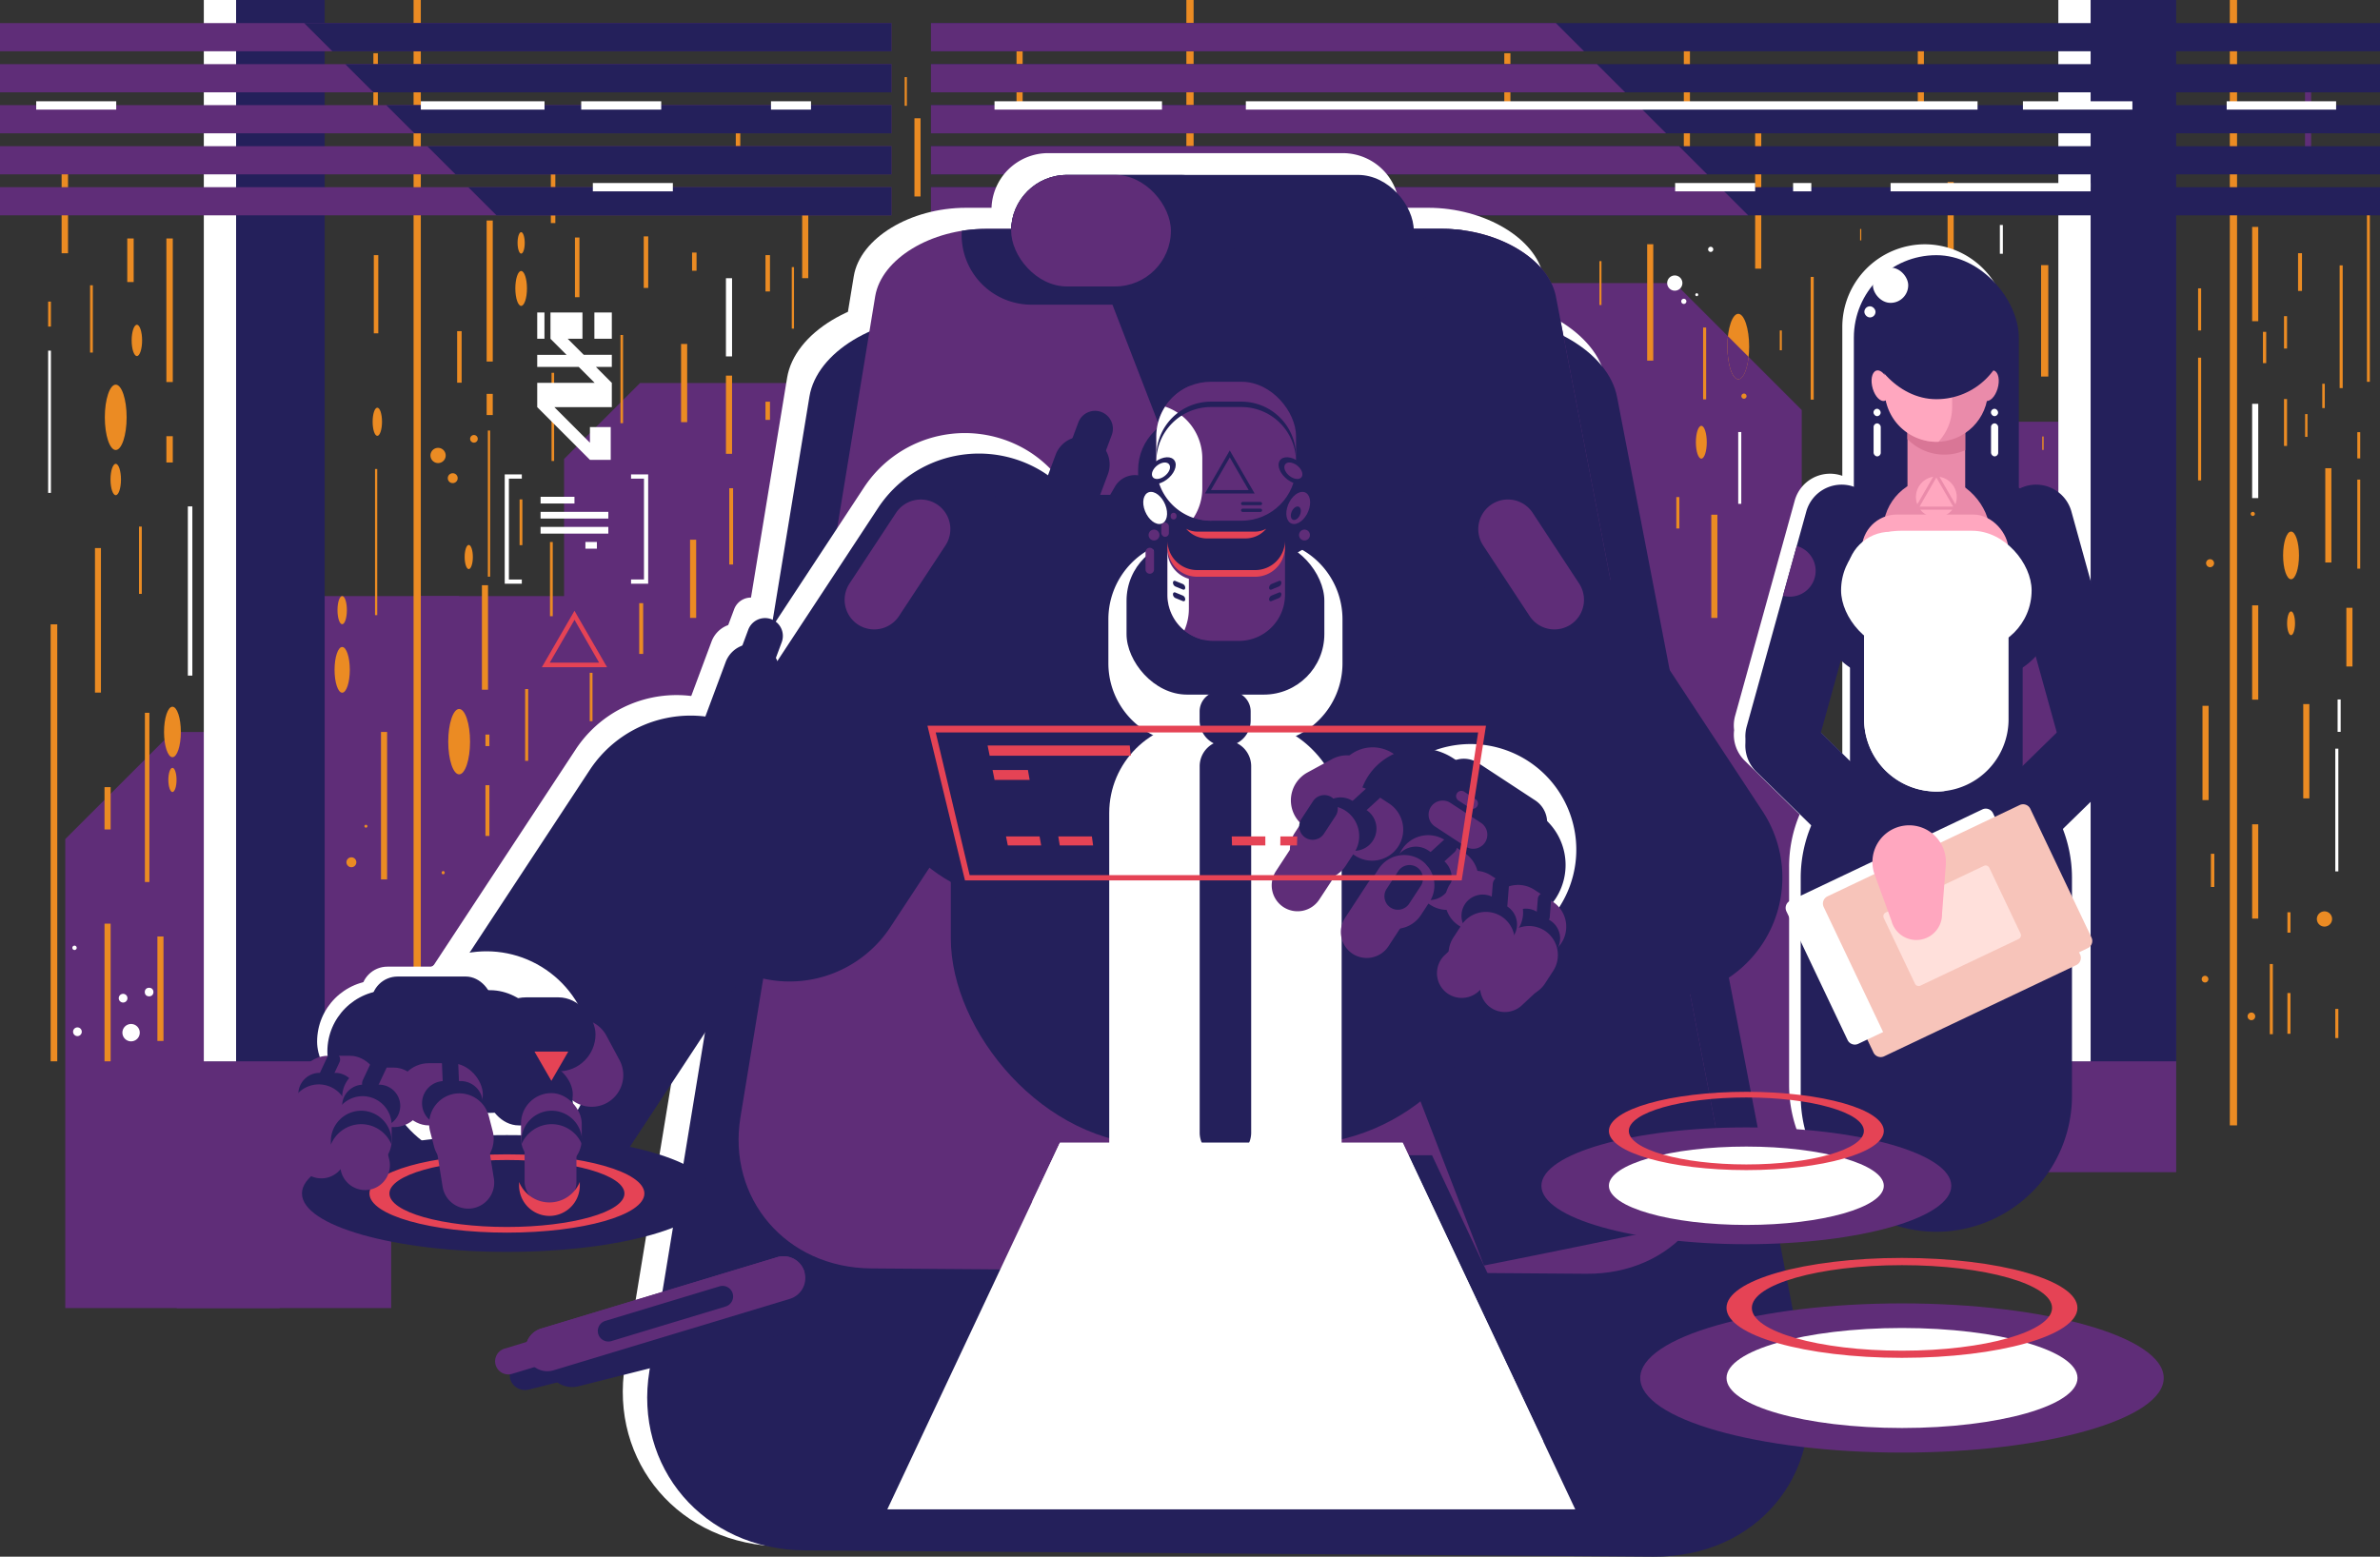 <svg xmlns="http://www.w3.org/2000/svg" viewBox="0 0 1160 758.96"><rect x="0" y="0" width="1160" height="758.96" fill="#333333" stroke="none"/><defs><style>.cls-1,.cls-16{fill:#eb8b23;}.cls-2,.cls-3{fill:#5f2d78;}.cls-10,.cls-11,.cls-13,.cls-14,.cls-15,.cls-16,.cls-3,.cls-4,.cls-7,.cls-9{fill-rule:evenodd;}.cls-4,.cls-6{fill:#fff;}.cls-5,.cls-7{fill:#24205b;}.cls-11,.cls-8{fill:#ea8baa;}.cls-9{fill:#d97696;}.cls-10,.cls-12{fill:#ffa7bf;}.cls-13{fill:#f7c4ba;}.cls-14{fill:#ffe0db;}.cls-15{fill:#e54355;}</style></defs><g id="Layer_2" data-name="Layer 2"><g id="Layer_1-2" data-name="Layer 1"><rect class="cls-1" x="1153.64" y="94.9" width="1.41" height="91.25"/><rect class="cls-1" x="820.69" y="15.01" width="2.98" height="65.97"/><rect class="cls-1" x="733.19" y="25.95" width="2.98" height="38.12"/><rect class="cls-1" x="495.45" y="12.2" width="2.98" height="38.12"/><rect class="cls-1" x="268.48" y="80.64" width="2.19" height="28.12"/><rect class="cls-2" x="1123.47" y="32.96" width="2.98" height="45.97"/><rect class="cls-1" x="949.24" y="88.75" width="2.98" height="45.97"/><rect class="cls-1" x="30.03" y="80.64" width="3.13" height="42.83"/><rect class="cls-1" x="181.98" y="25.95" width="2.19" height="38.12"/><rect class="cls-1" x="358.62" y="52.45" width="2.19" height="25.13"/><rect class="cls-1" x="390.97" y="97.5" width="2.98" height="38.12"/><rect class="cls-1" x="934.72" y="17.82" width="2.98" height="45.97"/><rect class="cls-1" x="855.45" y="65.01" width="2.98" height="65.97"/><polygon class="cls-3" points="311.94 186.75 398.97 186.75 398.97 520.25 274.94 520.25 274.94 223.76 311.94 186.75"/><polygon class="cls-3" points="84.05 356.87 136.28 356.87 136.28 637.75 31.81 637.75 31.81 409.1 84.05 356.87"/><polygon class="cls-3" points="150.48 290.61 223.78 290.61 223.78 571.5 119.31 571.5 119.31 321.78 150.48 290.61"/><polygon class="cls-3" points="754.39 138.01 816.27 138.01 878.16 199.9 878.16 571.5 754.39 571.5 754.39 138.01"/><polygon class="cls-3" points="956.19 205.61 1008.42 205.61 1060.66 257.85 1060.66 571.5 956.19 571.5 956.19 205.61"/><polygon class="cls-3" points="138.42 356.87 190.66 356.87 190.66 637.75 86.19 637.75 86.19 409.1 138.42 356.87"/><polygon class="cls-3" points="204.86 290.61 278.16 290.61 278.16 571.5 173.69 571.5 173.69 321.78 204.86 290.61"/><rect class="cls-1" x="201.57" width="3.53" height="548.67"/><rect class="cls-1" x="578.23" width="3.53" height="548.67"/><rect class="cls-1" x="1086.8" width="3.53" height="548.67"/><path class="cls-4" d="M978.35,370.16a66.09,66.09,0,0,1,25.9,52.38V529.13a66.31,66.31,0,0,1-66.11,66.11h0A66.31,66.31,0,0,1,872,529.13V422.54a65.46,65.46,0,0,1,5.13-25.45L850.4,370.9A17.79,17.79,0,0,1,845.2,356a17.69,17.69,0,0,1,.49-7L874.76,244a17.87,17.87,0,0,1,21.93-12.41h0c.42.12.84.25,1.24.4V159.3a40.33,40.33,0,0,1,40.21-40.2h0a40.33,40.33,0,0,1,40.21,40.2V370.16Zm-80.42-76.33-16.07,58,16.07,15.72Z"/><rect class="cls-5" x="1003.23" width="57.43" height="517.44"/><rect class="cls-6" x="1003.23" width="15.73" height="517.44"/><rect class="cls-5" x="100.81" width="57.43" height="517.44"/><rect class="cls-6" x="99.34" width="15.73" height="517.44"/><path class="cls-7" d="M987.66,236.92h0a17.86,17.86,0,0,0-12.41,21.92l29.07,104.94a17.87,17.87,0,0,0,21.92,12.41h0a17.86,17.86,0,0,0,12.41-21.92l-29.07-104.94A17.87,17.87,0,0,0,987.66,236.92Z"/><path class="cls-7" d="M902.31,236.92h0a17.86,17.86,0,0,1,12.41,21.92L885.65,363.78a17.87,17.87,0,0,1-21.92,12.41h0a17.86,17.86,0,0,1-12.41-21.92l29.07-104.94A17.87,17.87,0,0,1,902.31,236.92Z"/><path class="cls-3" d="M869,290.45l6.72-24.27a12.59,12.59,0,0,1-3.36,24.72A12.85,12.85,0,0,1,869,290.45Z"/><path class="cls-7" d="M943.76,361.74h0a66.3,66.3,0,0,1,66.11,66.11V534.44a66.3,66.3,0,0,1-66.11,66.11h0a66.3,66.3,0,0,1-66.1-66.11V427.85A66.3,66.3,0,0,1,943.76,361.74Z"/><rect class="cls-5" x="901.68" y="276.39" width="84.16" height="152.01" rx="42.08"/><path class="cls-7" d="M920.16,264.1h47.21a33.58,33.58,0,0,1,33.48,33.48h0a33.58,33.58,0,0,1-33.48,33.48H920.16a33.58,33.58,0,0,1-33.48-33.48h0A33.58,33.58,0,0,1,920.16,264.1Z"/><rect class="cls-5" x="903.56" y="124.41" width="80.41" height="304.6" rx="40.2"/><path class="cls-7" d="M920.16,233.4h47.21a33.58,33.58,0,0,1,33.48,33.48h0a33.59,33.59,0,0,1-33.48,33.49H920.16a33.59,33.59,0,0,1-33.48-33.49h0A33.58,33.58,0,0,1,920.16,233.4Z"/><rect class="cls-8" x="929.7" y="178.44" width="28.13" height="76.43" rx="14.06"/><path class="cls-9" d="M943.76,178.44h0a14.11,14.11,0,0,1,14.06,14.06v27a25,25,0,0,1-10.16,2.15h0a25.12,25.12,0,0,1-18-7.58V192.5A14.11,14.11,0,0,1,943.76,178.44Z"/><rect class="cls-8" x="918.56" y="134.98" width="50.41" height="80.44" rx="25.21"/><path class="cls-10" d="M944.78,215.4c-.34,0-.67,0-1,0h0a25.28,25.28,0,0,1-25.2-25.21v-30a25.11,25.11,0,0,1,6.69-17.06l1,0h0a25.28,25.28,0,0,1,25.2,25.21v30A25.07,25.07,0,0,1,944.78,215.4Z"/><path class="cls-11" d="M943.76,135h0A25.28,25.28,0,0,1,969,160.19v21.88a34.31,34.31,0,0,1-25.14,11h-.13a34.31,34.31,0,0,1-25.14-11V160.19A25.28,25.28,0,0,1,943.76,135Z"/><rect class="cls-8" x="917.8" y="232.9" width="51.93" height="73.62" rx="25.96"/><path class="cls-6" d="M943.76,276.39h0a35.2,35.2,0,0,1,35.2,35.2V350.7a35.2,35.2,0,0,1-35.2,35.2h0a35.21,35.21,0,0,1-35.21-35.21v-39.1a35.21,35.21,0,0,1,35.21-35.21Z"/><path class="cls-4" d="M947.7,385.68a34.26,34.26,0,0,1-3.93.22h0a35.3,35.3,0,0,1-35.2-35.2V311.59a34.82,34.82,0,0,1,1.27-9.35,34,34,0,0,1,3.93-.23h0A35.31,35.31,0,0,1,949,337.22v39.1A35.25,35.25,0,0,1,947.7,385.68Z"/><rect class="cls-12" x="907.41" y="250.86" width="71.5" height="34.25" rx="17.12"/><rect class="cls-6" x="897.33" y="258.77" width="92.87" height="58.16" rx="29.08"/><rect class="cls-6" x="900.11" y="259.26" width="67.98" height="42.57" rx="21.29"/><path class="cls-7" d="M855.75,351h0a17.86,17.86,0,0,1,25.19-.28l77.83,76.15a17.86,17.86,0,0,1,.27,25.19h0a17.86,17.86,0,0,1-25.19.27L856,376.22A17.87,17.87,0,0,1,855.75,351Z"/><path class="cls-7" d="M1034.22,351h0a17.86,17.86,0,0,0-25.19-.28L931.2,426.9a17.86,17.86,0,0,0-.27,25.19h0a17.85,17.85,0,0,0,25.18.27L1034,376.22A17.87,17.87,0,0,0,1034.22,351Z"/><path class="cls-13" d="M885.15,445.25l93.67-44.51a3.9,3.9,0,0,1,5.18,1.84l29.82,62.76a3.9,3.9,0,0,1-1.84,5.18L918.31,515a3.9,3.9,0,0,1-5.18-1.84l-29.82-62.76A3.9,3.9,0,0,1,885.15,445.25Z"/><path class="cls-4" d="M872.53,439.13l93.66-44.51a3.91,3.91,0,0,1,5.19,1.84l29.82,62.76a3.89,3.89,0,0,1-1.85,5.18l-93.66,44.51a3.9,3.9,0,0,1-5.18-1.84l-29.83-62.76A3.91,3.91,0,0,1,872.53,439.13Z"/><path class="cls-13" d="M890.72,437l93.67-44.51a3.89,3.89,0,0,1,5.18,1.85l29.82,62.75a3.89,3.89,0,0,1-1.84,5.18l-93.67,44.51A3.89,3.89,0,0,1,918.7,505l-29.82-62.75A3.91,3.91,0,0,1,890.72,437Z"/><path class="cls-14" d="M919.08,444.89l47.85-22.74a2,2,0,0,1,2.65.94l15.23,32.06a2,2,0,0,1-.94,2.65L936,480.54a2,2,0,0,1-2.65-.94l-15.24-32.07A2,2,0,0,1,919.08,444.89Z"/><path class="cls-10" d="M913.71,426.44v0l-.06-.17a17.66,17.66,0,0,1-.87-3.58,17.9,17.9,0,1,1,35.48-4.83,18.2,18.2,0,0,1,.12,3.68v.2l-1.84,23.79h0a12.53,12.53,0,0,1-24.66,3.36h0Z"/><rect class="cls-6" x="970.42" y="206.41" width="3.49" height="16.09" rx="1.75"/><rect class="cls-6" x="970.37" y="199.3" width="3.49" height="3.59" rx="1.75"/><rect class="cls-6" x="913.18" y="206.41" width="3.49" height="16.09" rx="1.75"/><rect class="cls-6" x="913.13" y="199.3" width="3.49" height="3.59" rx="1.75"/><path class="cls-7" d="M453.75,91.26H1160V105H453.75V91.26Zm0-80H1160V25H453.75V11.26Zm0,20H1160V45H453.75V31.26Zm0,20H1160V65H453.75V51.26Zm0,20H1160V85H453.75Z"/><path class="cls-3" d="M453.75,91.26H838.31L852.06,105H453.75V91.26Zm304.56-80L772.06,25H453.75V11.26Zm20,20L792.06,45H453.75V31.26Zm20,20L812.06,65H453.75V51.26Zm20,20L832.06,85H453.75V71.26Z"/><path class="cls-3" d="M0,11.26H434.47V25H0V11.26Zm0,80H434.47V105H0V91.26Zm0-20H434.47V85H0V71.26Zm0-20H434.47V65H0V51.26Zm0-20H434.47V45H0Z"/><path class="cls-7" d="M148.23,11.26H434.47V25H162L148.23,11.26Zm20,20L182,45H434.47V31.26Zm20,20L202,65H434.47V51.26Zm20,20L222,85H434.47V71.26Zm20,20L242,105H434.47V91.26Z"/><path class="cls-4" d="M448.46,144.67H715.94c32.35,0,62.27,17.6,66.52,39.67,11.43,59.41,24.14,125.44,38.31,199.14,16,83.19,34.15,177.55,54.91,285.46,9.2,47.82-24.59,88.53-75.39,88.15l-210-1.58-209-1.56c-50.2-.37-84.43-41.28-76.65-88.68,17.56-106.93,32.93-200.6,46.49-283.18,12-73.22,22.79-138.83,32.5-197.92C387.27,162.2,416.34,144.67,448.46,144.67Z"/><path class="cls-4" d="M470.79,101.31H696.18c27.26,0,52.47,14.83,56.05,33.43,9.64,50.06,20.34,105.7,32.29,167.8,13.48,70.1,28.77,149.61,46.26,240.54,7.75,40.29-20.72,74.59-63.52,74.27l-177-1.32-176.09-1.32c-42.3-.32-71.14-34.78-64.59-74.73,14.8-90.1,27.75-169,39.17-238.61,10.13-61.7,19.21-117,27.39-166.77C419.23,116.08,443.73,101.31,470.79,101.31Z"/><path class="cls-4" d="M510.79,74.66H654.51a27.62,27.62,0,0,1,27.54,27.54h0a27.62,27.62,0,0,1-27.54,27.54H510.79a27.62,27.62,0,0,1-27.54-27.54h0A27.62,27.62,0,0,1,510.79,74.66Z"/><rect class="cls-6" x="154.56" y="477.94" width="109.17" height="59.81" rx="29.9"/><rect class="cls-6" x="175.96" y="471.28" width="58.93" height="25.73" rx="12.86"/><path class="cls-7" d="M458.48,154.39h264c31.94,0,61.48,17.37,65.67,39.16C799.49,252.2,812,317.39,826,390.14c15.8,82.13,33.71,175.28,54.2,281.8,9.09,47.21-24.27,87.4-74.41,87L598.5,757.41l-206.3-1.54c-49.55-.37-83.35-40.75-75.67-87.55,17.33-105.56,32.51-198,45.89-279.55l32.09-195.39C398.07,171.69,426.77,154.39,458.48,154.39Z"/><path class="cls-3" d="M480.53,111.59H703c26.91,0,51.81,14.64,55.34,33,9.51,49.42,20.08,104.34,31.87,165.65,13.31,69.2,28.4,147.7,45.67,237.45,7.65,39.78-20.45,73.64-62.71,73.33l-174.68-1.31-173.83-1.3c-41.76-.31-70.23-34.34-63.76-73.77,14.6-88.95,27.39-166.86,38.67-235.56l27-164.63C429.63,126.17,453.81,111.59,480.53,111.59Z"/><path class="cls-7" d="M567.25,111.59H703c26.91,0,51.81,14.64,55.34,33,9.51,49.42,20.08,104.34,31.87,165.65,13.31,69.2,28.4,147.7,45.67,237.45,3.51,18.24-.5,35.22-9.93,48.25C768.84,608,723.27,617,723.27,617L540.7,144.67A262.67,262.67,0,0,1,567.25,111.59Z"/><path class="cls-7" d="M480.53,111.59H703a76.45,76.45,0,0,1,10.09.68q.09,1.2.09,2.4h0a34,34,0,0,1-33.87,33.87H502.57a34,34,0,0,1-33.87-33.87h0c0-.72,0-1.43.07-2.14A74.65,74.65,0,0,1,480.53,111.59Z"/><path class="cls-4" d="M361.9,348.46h0a58.81,58.81,0,0,1,16.77,81.22L286.46,569.91a58.82,58.82,0,0,1-81.23,16.77h0a58.82,58.82,0,0,1-16.78-81.22l92.22-140.22A58.83,58.83,0,0,1,361.9,348.46Z"/><path class="cls-4" d="M364.22,304.78h0a13.59,13.59,0,0,1,8,17.42l-14.32,38.44a13.58,13.58,0,0,1-17.42,8h0a13.59,13.59,0,0,1-8-17.42l14.32-38.44A13.58,13.58,0,0,1,364.22,304.78Z"/><path class="cls-4" d="M369,291.88h0a8.72,8.72,0,0,1,5.12,11.19l-9.21,24.72a8.73,8.73,0,0,1-11.2,5.12h0a8.74,8.74,0,0,1-5.12-11.2L357.83,297A8.72,8.72,0,0,1,369,291.88Z"/><path class="cls-4" d="M502.42,220.71h0a58.82,58.82,0,0,1,16.78,81.23L427,442.16a58.81,58.81,0,0,1-81.22,16.77h0A58.82,58.82,0,0,1,329,377.7l92.21-140.21A58.83,58.83,0,0,1,502.42,220.71Z"/><path class="cls-7" d="M368.77,358.47h0a58.82,58.82,0,0,1,16.78,81.22L293.33,579.91a58.83,58.83,0,0,1-81.23,16.78h0a58.81,58.81,0,0,1-16.77-81.22l92.21-140.22A58.82,58.82,0,0,1,368.77,358.47Z"/><circle class="cls-6" cx="237.07" cy="515.28" r="51.5" transform="translate(-322.1 420.19) rotate(-55.64)"/><path class="cls-7" d="M371.1,314.78h0a13.58,13.58,0,0,1,8,17.42l-14.32,38.44a13.58,13.58,0,0,1-17.42,8h0a13.58,13.58,0,0,1-8-17.42l14.32-38.44A13.58,13.58,0,0,1,371.1,314.78Z"/><path class="cls-7" d="M375.9,301.88h0a8.72,8.72,0,0,1,5.12,11.2l-9.2,24.71a8.73,8.73,0,0,1-11.2,5.12h0a8.73,8.73,0,0,1-5.12-11.2L364.7,307A8.73,8.73,0,0,1,375.9,301.88Z"/><path class="cls-7" d="M532,213.74h0a13.58,13.58,0,0,1,8,17.42L525.59,269.6a13.57,13.57,0,0,1-17.41,8h0a13.58,13.58,0,0,1-8-17.42l14.32-38.44A13.58,13.58,0,0,1,532,213.74Z"/><path class="cls-7" d="M536.75,200.84h0a8.74,8.74,0,0,1,5.13,11.2l-9.21,24.71a8.73,8.73,0,0,1-11.2,5.12h0a8.73,8.73,0,0,1-5.12-11.2L525.56,206A8.72,8.72,0,0,1,536.75,200.84Z"/><path class="cls-7" d="M509.3,230.71h0a58.82,58.82,0,0,1,16.77,81.23L433.86,452.16a58.82,58.82,0,0,1-81.23,16.77h0a58.83,58.83,0,0,1-16.78-81.23l92.22-140.21A58.83,58.83,0,0,1,509.3,230.71Z"/><path class="cls-7" d="M685.69,238.62h0a58.82,58.82,0,0,0-16.78,81.22l92.22,140.22a58.82,58.82,0,0,0,81.22,16.78h0a58.81,58.81,0,0,0,16.78-81.23L766.92,255.39A58.82,58.82,0,0,0,685.69,238.62Z"/><rect class="cls-5" x="463.43" y="301.42" width="267.69" height="256.8" rx="100.64"/><path class="cls-5" d="M545.4,277.33H649.15a40.29,40.29,0,0,1,40.29,40.29v22.23a40.29,40.29,0,0,1-40.29,40.29H545.4a40.3,40.3,0,0,1-40.3-40.3V317.62a40.29,40.29,0,0,1,40.29-40.29Z"/><rect class="cls-5" x="419.81" y="241.24" width="354.93" height="197.98" rx="77.59"/><rect class="cls-6" x="540.63" y="351.98" width="113.28" height="279.5" rx="44.39"/><path class="cls-6" d="M579.22,262.91h36.1a39,39,0,0,1,39,39v21.5a39,39,0,0,1-39,39h-36.1a39,39,0,0,1-39-39v-21.5A39,39,0,0,1,579.22,262.91Z"/><rect class="cls-5" x="549.07" y="263.38" width="96.41" height="75.27" rx="29.5"/><path class="cls-7" d="M540.32,242.62l3.1-5.37a11.27,11.27,0,0,1,15.35-4.12L580.9,245.9A11.28,11.28,0,0,1,585,261.26l-3.1,5.37a11.27,11.27,0,0,1-15.35,4.11L544.43,258A11.27,11.27,0,0,1,540.32,242.62Z"/><path class="cls-7" d="M656.3,242.62l-3.1-5.37a11.28,11.28,0,0,0-15.36-4.12L615.72,245.9a11.28,11.28,0,0,0-4.11,15.36l3.1,5.37a11.27,11.27,0,0,0,15.35,4.11L652.18,258A11.27,11.27,0,0,0,656.3,242.62Z"/><path class="cls-7" d="M586.3,181.62a11.25,11.25,0,0,1,9.09,11v25.52a11.26,11.26,0,0,1-11.23,11.22H578a11.26,11.26,0,0,1-11.23-11.22V192.64a11.26,11.26,0,0,1,7-10.39v-2.9a6.3,6.3,0,0,1,6.29-6.28h0a6.29,6.29,0,0,1,6.28,6.28Z"/><path class="cls-2" d="M591.45,244.72h12.39a22.46,22.46,0,0,1,22.46,22.46V290a22.46,22.46,0,0,1-22.46,22.46H591.45A22.45,22.45,0,0,1,569,290V267.17a22.45,22.45,0,0,1,22.45-22.45Z"/><path class="cls-3" d="M586.6,311.93A22.55,22.55,0,0,1,569,290V267.17A22.52,22.52,0,0,1,581.63,247,26.6,26.6,0,0,1,590,266.34V299A26.48,26.48,0,0,1,586.6,311.93Z"/><path class="cls-4" d="M577.24,307.36A22.43,22.43,0,0,1,569,290V267.17a22,22,0,0,1,.7-5.54,26.54,26.54,0,0,1,9.75,20.52V296.8A26.4,26.4,0,0,1,577.24,307.36Z"/><rect class="cls-5" x="568.99" y="244.72" width="57.3" height="36.8" rx="14.42"/><rect class="cls-5" x="554.71" y="202.61" width="85.86" height="67.74" rx="26.55"/><path class="cls-7" d="M732,482.4a51.5,51.5,0,1,0-51.51-51.5A51.6,51.6,0,0,0,732,482.4Z"/><path class="cls-15" d="M617.15,257.79a13.14,13.14,0,0,1-9.66,4.7h-19.7a13.14,13.14,0,0,1-9.66-4.7,11.67,11.67,0,0,0,5.47,1.4h28.07A11.68,11.68,0,0,0,617.15,257.79Z"/><rect class="cls-2" x="563.59" y="186.13" width="68.09" height="67.74" rx="26.55"/><path class="cls-3" d="M590.35,253.87h-.21a26.62,26.62,0,0,1-26.55-26.55V212.68a26.63,26.63,0,0,1,16-24.36h.21a26.61,26.61,0,0,1,26.54,26.54v14.65A26.64,26.64,0,0,1,590.35,253.87Z"/><path class="cls-4" d="M581.7,252.49a26.65,26.65,0,0,1-18.11-25.17V212.68a26.38,26.38,0,0,1,4.3-14.44A26.64,26.64,0,0,1,586,223.4v14.65A26.32,26.32,0,0,1,581.7,252.49Z"/><path class="cls-7" d="M605.68,244.72h8.67a.79.79,0,0,1,.79.79h0a.79.79,0,0,1-.79.79h-8.67a.79.79,0,0,1-.8-.79h0A.79.79,0,0,1,605.68,244.72Z"/><path class="cls-7" d="M605.68,248h8.67a.8.8,0,0,1,.79.79h0a.8.8,0,0,1-.79.8h-8.67a.8.8,0,0,1-.8-.8h0A.8.8,0,0,1,605.68,248Z"/><path class="cls-3" d="M562.47,263.5a2.65,2.65,0,1,0-2.65-2.65A2.65,2.65,0,0,0,562.47,263.5Z"/><path class="cls-3" d="M634.78,239.82c3,0,4.53,3.51,3.41,7.83s-4.46,7.83-7.46,7.83-4.54-3.51-3.42-7.83S631.77,239.82,634.78,239.82Z"/><path class="cls-3" d="M635.8,263.5a2.65,2.65,0,1,0-2.65-2.65A2.65,2.65,0,0,0,635.8,263.5Z"/><path class="cls-4" d="M716.77,362.76a51.5,51.5,0,0,1,28.17,94.62l-74.73-65.15A51.5,51.5,0,0,1,716.77,362.76Z"/><path class="cls-3" d="M560.4,267.07h0a2.07,2.07,0,0,1,2.07,2.07v8.52a2.07,2.07,0,0,1-2.07,2.07h0a2.07,2.07,0,0,1-2.07-2.07v-8.52A2.07,2.07,0,0,1,560.4,267.07Z"/><rect class="cls-2" x="566.01" y="254.72" width="3.7" height="7.02" rx="1.85"/><path class="cls-3" d="M572,250h0a1.43,1.43,0,0,1,1.43,1.42v.41a1.43,1.43,0,0,1-1.43,1.42h0a1.43,1.43,0,0,1-1.42-1.42v-.41A1.43,1.43,0,0,1,572,250Z"/><path class="cls-7" d="M594.44,337.09h5.38a9.78,9.78,0,0,1,9.75,9.76v4.45a12.47,12.47,0,0,1-12.44,12.44h0a12.47,12.47,0,0,1-12.44-12.44v-4.45A9.78,9.78,0,0,1,594.44,337.09Z"/><path class="cls-7" d="M597.27,361h0a12.58,12.58,0,0,1,12.55,12.55V552.24a12.59,12.59,0,0,1-12.55,12.55h0a12.59,12.59,0,0,1-12.55-12.55V373.52A12.58,12.58,0,0,1,597.27,361Z"/><path class="cls-3" d="M692.13,376,678.9,367.3a18.09,18.09,0,0,0-25,5.21h0a18.09,18.09,0,0,0,5.22,25l13.23,8.66a18.09,18.09,0,0,0,25-5.21h0A18.11,18.11,0,0,0,692.13,376Z"/><path class="cls-3" d="M649.12,370.15l-11.9,6.48a15.5,15.5,0,0,0-6.16,21h0a15.49,15.49,0,0,0,21,6.16l11.89-6.48a15.49,15.49,0,0,0,6.16-21h0A15.48,15.48,0,0,0,649.12,370.15Z"/><path class="cls-7" d="M749.58,396.68l-41.3-27a30,30,0,0,0-41.4,8.64h0a30,30,0,0,0,8.64,41.39l41.31,27a30,30,0,0,0,41.39-8.65h0A30,30,0,0,0,749.58,396.68Z"/><path class="cls-3" d="M756.79,439.62l-9-5.86A14.56,14.56,0,0,0,727.74,438h0a14.55,14.55,0,0,0,4.2,20.08l9,5.87a14.55,14.55,0,0,0,20.08-4.2h0A14.56,14.56,0,0,0,756.79,439.62Z"/><path class="cls-7" d="M755.71,448.87l-6.38-4.18a10.38,10.38,0,0,0-14.33,3h0A10.38,10.38,0,0,0,738,462l6.39,4.18a10.39,10.39,0,0,0,14.33-3h0A10.37,10.37,0,0,0,755.71,448.87Z"/><path class="cls-3" d="M752.94,453.77h0a14.21,14.21,0,0,0-19.61,4.09l-4,6.17a14.21,14.21,0,0,0,4.1,19.61h0A14.2,14.2,0,0,0,753,479.55l4-6.17A14.21,14.21,0,0,0,752.94,453.77Z"/><path class="cls-3" d="M704.4,409.66l9.36,6.12a15.21,15.21,0,0,1,4.38,21h0a15.22,15.22,0,0,1-21,4.38L687.8,435a15.2,15.2,0,0,1-4.39-21h0A15.2,15.2,0,0,1,704.4,409.66Z"/><path class="cls-7" d="M696,414.55l6.67,4.37a10.84,10.84,0,0,1,3.12,15h0a10.84,10.84,0,0,1-15,3.13l-6.67-4.37a10.84,10.84,0,0,1-3.13-15h0A10.85,10.85,0,0,1,696,414.55Z"/><path class="cls-3" d="M692.46,419.26h0a14.84,14.84,0,0,1,4.27,20.48l-4.21,6.44a14.84,14.84,0,0,1-20.48,4.28h0A14.84,14.84,0,0,1,667.77,430l4.21-6.44A14.83,14.83,0,0,1,692.46,419.26Z"/><path class="cls-3" d="M667.71,385.65l9.36,6.12a15.19,15.19,0,0,1,4.38,21h0a15.21,15.21,0,0,1-21,4.38L651.11,411a15.2,15.2,0,0,1-4.38-21h0A15.19,15.19,0,0,1,667.71,385.65Z"/><path class="cls-7" d="M659.31,390.54l6.68,4.37a10.84,10.84,0,0,1,3.12,15h0a10.84,10.84,0,0,1-15,3.13l-6.68-4.37a10.84,10.84,0,0,1-3.12-15h0A10.84,10.84,0,0,1,659.31,390.54Z"/><path class="cls-3" d="M655.78,395.25h0a14.83,14.83,0,0,1,4.28,20.48l-4.22,6.44a14.84,14.84,0,0,1-20.48,4.28h0A14.85,14.85,0,0,1,631.08,406l4.22-6.44A14.83,14.83,0,0,1,655.78,395.25Z"/><path class="cls-3" d="M650.25,404.47h0A12.65,12.65,0,0,1,653.9,422L643,438.58a12.65,12.65,0,0,1-17.48,3.65h0a12.68,12.68,0,0,1-3.65-17.49l10.88-16.62A12.66,12.66,0,0,1,650.25,404.47Z"/><path class="cls-3" d="M659.23,465h0a12.68,12.68,0,0,1-3.65-17.49l11.2-17.11a12.66,12.66,0,0,1,17.49-3.65h0a12.66,12.66,0,0,1,3.66,17.48l-11.21,17.12A12.67,12.67,0,0,1,659.23,465Z"/><path class="cls-3" d="M750.71,465.22h0a12.13,12.13,0,0,1-.58,17.09l-8.42,7.86a12.13,12.13,0,0,1-17.09-.59h0a12.13,12.13,0,0,1,.58-17.09l8.42-7.86A12.13,12.13,0,0,1,750.71,465.22Z"/><path class="cls-7" d="M748.26,390.22,720.49,372a12.91,12.91,0,0,0-17.81,3.72h0a12.89,12.89,0,0,0,3.72,17.81l27.77,18.18A12.91,12.91,0,0,0,752,408h0A12.9,12.9,0,0,0,748.26,390.22Z"/><path class="cls-3" d="M735.79,432.74l-9-5.86a14.56,14.56,0,0,0-20.09,4.2h0a14.55,14.55,0,0,0,4.19,20.09l9,5.86A14.56,14.56,0,0,0,740,452.84h0A14.55,14.55,0,0,0,735.79,432.74Z"/><path class="cls-7" d="M734.71,442l-6.39-4.18a10.37,10.37,0,0,0-14.32,3h0a10.37,10.37,0,0,0,3,14.33l6.39,4.18a10.37,10.37,0,0,0,14.32-3h0A10.38,10.38,0,0,0,734.71,442Z"/><path class="cls-3" d="M731.94,446.89h0a14.2,14.2,0,0,0-19.61,4.1l-4,6.16a14.2,14.2,0,0,0,4.1,19.61h0A14.2,14.2,0,0,0,732,472.67l4-6.17A14.2,14.2,0,0,0,731.94,446.89Z"/><path class="cls-3" d="M729.71,458.34h0a12.12,12.12,0,0,1-.59,17.09l-8.41,7.86a12.14,12.14,0,0,1-17.1-.59h0a12.13,12.13,0,0,1,.59-17.09l8.42-7.86A12.13,12.13,0,0,1,729.71,458.34Z"/><path class="cls-7" d="M711.06,213.94h0a14.65,14.65,0,0,1,20.62,1.27L761,248.37A14.64,14.64,0,0,1,759.69,269h0a14.65,14.65,0,0,1-20.62-1.28l-29.29-33.15A14.65,14.65,0,0,1,711.06,213.94Z"/><path class="cls-7" d="M701.23,202.81h0a9.41,9.41,0,0,1,13.25.82l18.84,21.31a9.42,9.42,0,0,1-.83,13.26h0a9.41,9.41,0,0,1-13.25-.82l-18.83-21.32A9.41,9.41,0,0,1,701.23,202.81Z"/><path class="cls-3" d="M295.57,504.94l6.4,11.94a15.49,15.49,0,0,1-6.32,20.91h0a15.49,15.49,0,0,1-20.91-6.32l-6.4-11.94a15.49,15.49,0,0,1,6.32-20.91h0A15.49,15.49,0,0,1,295.57,504.94Z"/><rect class="cls-5" x="238.35" y="486.25" width="51.9" height="36.08" rx="18.04"/><rect class="cls-5" x="159.56" y="482.76" width="109.17" height="59.81" rx="29.9"/><rect class="cls-2" x="145.41" y="514.74" width="39.73" height="29.02" rx="14.51"/><path class="cls-7" d="M155.76,523.07h7.63a10.38,10.38,0,0,1,10.35,10.35h0a10.38,10.38,0,0,1-10.35,10.34h-7.63a10.37,10.37,0,0,1-10.35-10.34h0A10.37,10.37,0,0,1,155.76,523.07Z"/><path class="cls-3" d="M155.39,528.69h0a14.21,14.21,0,0,1,14.17,14.16v7.37a14.22,14.22,0,0,1-14.17,14.17h0a14.21,14.21,0,0,1-14.16-14.17v-7.37A14.2,14.2,0,0,1,155.39,528.69Z"/><path class="cls-7" d="M247.07,610.35c55,0,99.89-12.79,99.89-28.47s-44.87-28.47-99.89-28.47-99.89,12.79-99.89,28.47S192.06,610.35,247.07,610.35Z"/><rect class="cls-2" x="193.82" y="518.36" width="41.5" height="30.32" rx="15.16"/><path class="cls-15" d="M247.07,562.79c37,0,67,8.55,67,19.09s-30,19.08-67,19.08-67-8.54-67-19.08,30-19.09,67-19.09Zm0,2.76c-31.63,0-57.27,7.31-57.27,16.33s25.64,16.32,57.27,16.32,57.28-7.3,57.28-16.32S278.7,565.55,247.07,565.55Z"/><rect class="cls-5" x="237.67" y="518.36" width="41.5" height="30.32" rx="15.16"/><path class="cls-7" d="M268.36,527.06h-8a10.84,10.84,0,0,0-10.81,10.81h0a10.84,10.84,0,0,0,10.81,10.8h8a10.84,10.84,0,0,0,10.81-10.8h0A10.84,10.84,0,0,0,268.36,527.06Z"/><rect class="cls-2" x="253.94" y="532.93" width="29.59" height="37.29" rx="14.8"/><rect class="cls-2" x="255.68" y="543.67" width="25.27" height="45.14" rx="12.63"/><path class="cls-3" d="M151,539.48h0a12.13,12.13,0,0,0-8.87,14.63l2.74,11.18a12.13,12.13,0,0,0,14.62,8.87h0a12.13,12.13,0,0,0,8.87-14.63l-2.74-11.18A12.13,12.13,0,0,0,151,539.48Z"/><rect class="cls-5" x="180.96" y="476.1" width="58.93" height="25.73" rx="12.86"/><rect class="cls-2" x="166.75" y="520.49" width="39.73" height="29.02" rx="14.51"/><path class="cls-7" d="M177.1,528.81h7.63a10.38,10.38,0,0,1,10.35,10.35h0a10.38,10.38,0,0,1-10.35,10.35H177.1a10.38,10.38,0,0,1-10.35-10.35h0A10.38,10.38,0,0,1,177.1,528.81Z"/><path class="cls-3" d="M176.73,534.43h0A14.22,14.22,0,0,1,190.9,548.6V556a14.21,14.21,0,0,1-14.17,14.16h0A14.2,14.2,0,0,1,162.57,556V548.6A14.21,14.21,0,0,1,176.73,534.43Z"/><path class="cls-3" d="M172.33,545.23h0a12.12,12.12,0,0,0-8.87,14.63L166.2,571a12.13,12.13,0,0,0,14.62,8.87h0a12.14,12.14,0,0,0,8.87-14.63L187,554.1A12.13,12.13,0,0,0,172.33,545.23Z"/><path class="cls-7" d="M176.85,526.6l4.34-9.26a4,4,0,0,1,5.27-1.9h0a4,4,0,0,1,1.9,5.26L184,530a4,4,0,0,1-5.27,1.9h0A4,4,0,0,1,176.85,526.6Z"/><path class="cls-7" d="M223.71,527.66l-.41-10.22a4,4,0,0,0-4.12-3.79h0a4,4,0,0,0-3.8,4.12L215.8,528a4,4,0,0,0,4.12,3.79h0A4,4,0,0,0,223.71,527.66Z"/><path class="cls-7" d="M267.67,525.28l-4.93-8.95a4,4,0,0,0-5.38-1.56h0a4,4,0,0,0-1.56,5.37l4.93,9a4,4,0,0,0,5.38,1.56h0A4,4,0,0,0,267.67,525.28Z"/><path class="cls-7" d="M156.1,522.7l3.53-7.54a3.23,3.23,0,0,1,4.28-1.55h0a3.22,3.22,0,0,1,1.55,4.29l-3.53,7.53a3.22,3.22,0,0,1-4.28,1.55h0A3.22,3.22,0,0,1,156.1,522.7Z"/><path class="cls-7" d="M664.75,396.17l7.54-6.89a4,4,0,0,0,.25-5.6h0a4,4,0,0,0-5.59-.25l-7.55,6.9a4,4,0,0,0-.25,5.59h0A4,4,0,0,0,664.75,396.17Z"/><path class="cls-7" d="M701.31,422.42l7.54-6.89a4,4,0,0,0,.26-5.6h0a4,4,0,0,0-5.59-.25l-7.54,6.9a4,4,0,0,0-.25,5.59h0A4,4,0,0,0,701.31,422.42Z"/><path class="cls-7" d="M726.76,441.09l.82-10.18a4,4,0,0,1,4.26-3.63h0a4,4,0,0,1,3.63,4.26l-.81,10.18a4,4,0,0,1-4.27,3.64h0A4,4,0,0,1,726.76,441.09Z"/><path class="cls-7" d="M748.86,446.57l.67-8.31a3.24,3.24,0,0,1,3.48-3h0a3.25,3.25,0,0,1,3,3.48l-.66,8.31a3.26,3.26,0,0,1-3.48,3h0A3.26,3.26,0,0,1,748.86,446.57Z"/><path class="cls-7" d="M649.07,388.71h0a6.6,6.6,0,0,1,1.9,9.1l-5.67,8.65a6.59,6.59,0,0,1-9.1,1.91h0a6.59,6.59,0,0,1-1.9-9.1l5.66-8.65A6.59,6.59,0,0,1,649.07,388.71Z"/><path class="cls-7" d="M690.59,422.81h0a6.59,6.59,0,0,1,1.9,9.1l-5.66,8.66a6.59,6.59,0,0,1-9.1,1.9h0a6.6,6.6,0,0,1-1.9-9.1l5.67-8.66A6.59,6.59,0,0,1,690.59,422.81Z"/><path class="cls-7" d="M268.89,541.52h0a14.83,14.83,0,0,0-14.79,14.8v1.76a16,16,0,0,1,14.79-10h0a16,16,0,0,1,14.8,10v-1.76A14.84,14.84,0,0,0,268.89,541.52Z"/><path class="cls-7" d="M176.05,541.52h0a14.84,14.84,0,0,0-14.79,14.8v1.76a16,16,0,0,1,14.79-10h0a16,16,0,0,1,14.79,10v-1.76A14.84,14.84,0,0,0,176.05,541.52Z"/><polygon class="cls-7" points="530.91 563.24 614.43 563.24 697.96 563.24 782.09 741.99 614.43 741.99 446.78 741.99 530.91 563.24"/><polygon class="cls-4" points="516.6 557.13 600.13 557.13 683.65 557.13 767.78 735.88 600.13 735.88 432.47 735.88 516.6 557.13"/><polygon class="cls-4" points="516.6 557.13 600.13 557.13 683.65 557.13 752.24 702.86 503.12 585.76 516.6 557.13"/><rect class="cls-5" x="492.82" y="85.28" width="196.25" height="54.37" rx="27.19"/><rect class="cls-5" x="492.82" y="85.28" width="110" height="54.37" rx="27.19"/><path class="cls-7" d="M432.78,626.64h0a9.78,9.78,0,0,1-7,13L281.67,675.93a12.52,12.52,0,0,1-14.48-7.64h0a9.76,9.76,0,0,1,7-13L418.3,619A12.51,12.51,0,0,1,432.78,626.64Z"/><path class="cls-7" d="M324.43,653.89h0a5.89,5.89,0,0,1-4.2,7.86L257.6,677.52a7.56,7.56,0,0,1-8.74-4.61h0a5.9,5.9,0,0,1,4.2-7.87l62.63-15.76A7.56,7.56,0,0,1,324.43,653.89Z"/><path class="cls-3" d="M392.06,620h0A10.64,10.64,0,0,1,385,633.24L269.84,668.07A10.65,10.65,0,0,1,256.6,661h0a10.65,10.65,0,0,1,7.09-13.24l115.14-34.83A10.64,10.64,0,0,1,392.06,620Z"/><path class="cls-3" d="M256.46,660.49a10.66,10.66,0,0,1,7.23-12.75l115.14-34.83a10.65,10.65,0,0,1,13.19,7,11.56,11.56,0,0,1-4.19,2.3L262,660.21A11.42,11.42,0,0,1,256.46,660.49Z"/><path class="cls-3" d="M303.43,646.81h0a6.44,6.44,0,0,1-4.28,8l-49.56,15a6.43,6.43,0,0,1-8-4.28h0a6.43,6.43,0,0,1,4.28-8l49.55-15A6.44,6.44,0,0,1,303.43,646.81Z"/><path class="cls-3" d="M851.16,606.6c55,0,99.89-12.79,99.89-28.47s-44.87-28.47-99.89-28.47-99.89,12.79-99.89,28.47S796.14,606.6,851.16,606.6Z"/><path class="cls-4" d="M851.16,597.21c36.88,0,67-8.57,67-19.08S888,559,851.16,559s-67,8.58-67,19.09S814.28,597.21,851.16,597.21Z"/><path class="cls-3" d="M927,708.2c70.28,0,127.59-16.34,127.59-36.37S997.31,635.46,927,635.46,799.44,651.8,799.44,671.83,856.76,708.2,927,708.2Z"/><ellipse class="cls-6" cx="927.03" cy="671.83" rx="85.53" ry="24.38"/><path class="cls-15" d="M927,613.29c47.24,0,85.53,10.91,85.53,24.38S974.27,662,927,662s-85.52-10.91-85.52-24.37S879.8,613.29,927,613.29Zm0,3.53c-40.4,0-73.16,9.33-73.16,20.85s32.76,20.85,73.16,20.85,73.16-9.34,73.16-20.85S967.44,616.82,927,616.82Z"/><path class="cls-3" d="M626.29,265.1v3.24a14.46,14.46,0,0,1-14.42,14.42H583.41A14.46,14.46,0,0,1,569,268.34V265.1a14.46,14.46,0,0,0,14.42,14.42h28.46A14.46,14.46,0,0,0,626.29,265.1Z"/><path class="cls-15" d="M626.29,263.51v3.25a14.46,14.46,0,0,1-14.42,14.42H583.41A14.46,14.46,0,0,1,569,266.76v-3.25a14.46,14.46,0,0,0,14.42,14.42h28.46A14.46,14.46,0,0,0,626.29,263.51Z"/><path class="cls-4" d="M561,239.82c-3,0-4.54,3.51-3.42,7.83s4.46,7.83,7.47,7.83,4.53-3.51,3.41-7.83S564,239.82,561,239.82Z"/><rect class="cls-2" x="492.82" y="85.28" width="77.87" height="54.37" rx="27.19"/><rect class="cls-6" x="205.11" y="49.38" width="60.29" height="4.06"/><rect class="cls-6" x="283.28" y="49.38" width="39" height="4.06"/><rect class="cls-6" x="375.78" y="49.38" width="19.5" height="4.06"/><rect class="cls-6" x="484.72" y="49.38" width="81.63" height="4.06"/><rect class="cls-6" x="607.22" y="49.38" width="356.63" height="4.06"/><rect class="cls-6" x="985.97" y="49.38" width="53.35" height="4.06"/><path class="cls-7" d="M467.71,240.05h0a19,19,0,0,1,5.41,26.2l-29.74,45.23a19,19,0,0,1-26.2,5.41h0a19,19,0,0,1-5.41-26.2l29.74-45.22A19,19,0,0,1,467.71,240.05Z"/><path class="cls-7" d="M409.36,296a18.88,18.88,0,0,1,2.41-5.33l29.74-45.22a17.63,17.63,0,0,1,1.24-1.67,14.39,14.39,0,0,1-1.87,11.63l-22.66,34.46A14.42,14.42,0,0,1,409.36,296Z"/><path class="cls-3" d="M721.81,401.16l-14.88-9.73a6.9,6.9,0,0,0-9.53,2h0a6.91,6.91,0,0,0,2,9.53l14.87,9.74a6.91,6.91,0,0,0,9.54-2h0A6.92,6.92,0,0,0,721.81,401.16Z"/><path class="cls-3" d="M719.19,389.62,713.66,386a2.57,2.57,0,0,0-3.55.74h0a2.58,2.58,0,0,0,.74,3.55l5.53,3.62a2.57,2.57,0,0,0,3.55-.74h0A2.56,2.56,0,0,0,719.19,389.62Z"/><path class="cls-7" d="M619.71,284.73l3.67-1.49c.64-.26,1.15.13,1.15.87h0a2.09,2.09,0,0,1-1.15,1.82l-3.67,1.5c-.64.26-1.16-.14-1.16-.88h0A2.1,2.1,0,0,1,619.71,284.73Z"/><path class="cls-7" d="M619.71,290.37l3.67-1.5c.64-.26,1.15.14,1.15.88h0a2.07,2.07,0,0,1-1.15,1.81l-3.67,1.5c-.64.26-1.16-.13-1.16-.87h0A2.08,2.08,0,0,1,619.71,290.37Z"/><path class="cls-7" d="M576.52,284.73l-3.67-1.49c-.63-.26-1.15.13-1.15.87h0a2.11,2.11,0,0,0,1.15,1.82l3.67,1.5c.64.26,1.16-.14,1.16-.88h0A2.1,2.1,0,0,0,576.52,284.73Z"/><path class="cls-7" d="M576.52,290.37l-3.67-1.5c-.63-.26-1.15.14-1.15.88h0a2.09,2.09,0,0,0,1.15,1.81l3.67,1.5c.64.26,1.16-.13,1.16-.87h0A2.08,2.08,0,0,0,576.52,290.37Z"/><path class="cls-7" d="M632.43,246.93c1.27,0,1.91,1.48,1.44,3.3s-1.88,3.29-3.14,3.29-1.91-1.48-1.44-3.29S631.17,246.93,632.43,246.93Z"/><path class="cls-15" d="M453.65,353.81h270.6Q721,374.59,718,393.76c-1.93,12.26-3.79,24.11-5.58,35.48H470.33q-4.14-17.06-8.6-35.5-4.65-19.12-9.69-39.93Zm266.79,3.27H456.06q4.53,19,8.71,36.66c2.71,11.38,5.31,22.32,7.83,32.93H709.84c1.62-10.61,3.28-21.55,5-32.91Q717.55,376.09,720.44,357.08Z"/><path class="cls-15" d="M481.35,363.46h69.29c.17,1.68.33,3.34.5,5H482.36C482,366.8,481.69,365.14,481.35,363.46Z"/><path class="cls-15" d="M483.77,375.4H501l.85,4.84H484.75C484.42,378.65,484.1,377.06,483.77,375.4Z"/><path class="cls-15" d="M490.32,407.8h16.37c.26,1.47.51,2.93.77,4.38H491.21C490.92,410.73,490.62,409.27,490.32,407.8Z"/><path class="cls-15" d="M515.81,407.8h16.37c.2,1.47.4,2.93.59,4.38H516.52C516.29,410.73,516.05,409.27,515.81,407.8Z"/><path class="cls-15" d="M600.35,407.8h16.37v4.38H600.47Q600.41,410,600.35,407.8Z"/><path class="cls-15" d="M624.06,407.8h8.2c0,1.47-.07,2.93-.11,4.38H624C624,410.73,624.05,409.27,624.06,407.8Z"/><path class="cls-15" d="M851.16,532.3c37,0,67,8.54,67,19.08s-30,19.09-67,19.09-67-8.55-67-19.09,30-19.08,67-19.08Zm0,2.76c-31.63,0-57.28,7.31-57.28,16.32s25.65,16.33,57.28,16.33,57.28-7.31,57.28-16.33S882.79,535.06,851.16,535.06Z"/><path class="cls-7" d="M357.1,630.58h0a5.15,5.15,0,0,1-3.43,6.4L298,653.83a5.15,5.15,0,0,1-6.41-3.43h0A5.16,5.16,0,0,1,295,644l55.7-16.85A5.15,5.15,0,0,1,357.1,630.58Z"/><path class="cls-7" d="M637.45,233.42c-.76,2.91-4.53,3.51-8.44,1.35s-6.46-6.28-5.71-9.19,4.53-3.51,8.43-1.35S638.2,230.51,637.45,233.42Z"/><path class="cls-3" d="M634.7,231.9c-.46,1.78-2.77,2.15-5.16.82s-3.95-3.84-3.49-5.62,2.77-2.14,5.16-.82S635.16,230.12,634.7,231.9Z"/><path class="cls-7" d="M558.77,233.42c.75,2.91,4.53,3.51,8.43,1.35s6.47-6.28,5.71-9.19-4.52-3.51-8.43-1.35S558,230.51,558.77,233.42Z"/><path class="cls-4" d="M561.52,231.9c.46,1.78,2.77,2.15,5.16.82s4-3.84,3.49-5.62-2.77-2.14-5.16-.82S561.06,230.12,561.52,231.9Z"/><path class="cls-3" d="M456.7,245.91h0a14.45,14.45,0,0,1,4.12,20l-22.66,34.46a14.47,14.47,0,0,1-20,4.13h0a14.46,14.46,0,0,1-4.12-20L436.74,250A14.45,14.45,0,0,1,456.7,245.91Z"/><path class="cls-7" d="M716,240.05h0a19,19,0,0,0-5.41,26.2l29.74,45.23a19,19,0,0,0,26.2,5.41h0a19,19,0,0,0,5.41-26.2l-29.75-45.22A19,19,0,0,0,716,240.05Z"/><path class="cls-3" d="M727,245.91h0a14.47,14.47,0,0,0-4.13,20l22.67,34.46a14.47,14.47,0,0,0,20,4.13h0a14.46,14.46,0,0,0,4.12-20L747,250A14.45,14.45,0,0,0,727,245.91Z"/><path class="cls-7" d="M600.11,220.88l11.4,19.73H587.26l12.12-21,.73,1.26ZM604,231l-4.6-8-9.2,15.93h18.4Z"/><path class="cls-7" d="M689.64,313.09a18.84,18.84,0,0,1,14.66,25.39l-14.66-25.39Zm11.85,30.31a18.83,18.83,0,0,1-29.56,0Zm-32.38-4.92a18.87,18.87,0,0,1,14.67-25.39l-14.67,25.39Zm25.35-11.36-7.75-13.43L671.2,340.55h31Z"/><path class="cls-10" d="M945.31,232.48a10,10,0,0,1,7.75,13.42l-7.75-13.42Zm6.26,16a10,10,0,0,1-15.62,0Zm-17.1-2.6a10,10,0,0,1,7.74-13.42l-7.74,13.42Zm13.39-6-4.1-7.1L935.57,247H952Z"/><path class="cls-7" d="M590.14,195.82h15a26.61,26.61,0,0,1,26.54,26.54V225a26.62,26.62,0,0,0-26.54-26.55h-15A26.63,26.63,0,0,0,563.59,225v-2.66A26.62,26.62,0,0,1,590.14,195.82Z"/><path class="cls-15" d="M267.74,592.81h0A14.83,14.83,0,0,1,253,578v-1.76a16,16,0,0,0,14.79,10h0a16,16,0,0,0,14.8-10V578A14.84,14.84,0,0,1,267.74,592.81Z"/><polygon class="cls-15" points="268.74 526.95 272.86 519.82 276.98 512.69 268.74 512.69 260.5 512.69 264.62 519.82 268.74 526.95"/><path class="cls-7" d="M224.51,527.06h-8a10.84,10.84,0,0,0-10.81,10.81h0a10.83,10.83,0,0,0,10.81,10.8h8a10.83,10.83,0,0,0,10.81-10.8h0A10.84,10.84,0,0,0,224.51,527.06Z"/><path class="cls-3" d="M220.22,533.52h0a14.85,14.85,0,0,0-10.61,18l1.94,7.45a14.83,14.83,0,0,0,18,10.61h0a14.84,14.84,0,0,0,10.61-18l-1.93-7.45A14.84,14.84,0,0,0,220.22,533.52Z"/><path class="cls-3" d="M230.23,589.1h0a12.67,12.67,0,0,0,10.49-14.46l-3.23-20.2A12.67,12.67,0,0,0,223,544h0a12.68,12.68,0,0,0-10.49,14.47l3.23,20.2A12.66,12.66,0,0,0,230.23,589.1Z"/><path class="cls-10" d="M915.18,180.58c2.3,0,4.8,3.34,5.58,7.46s-.46,7.46-2.77,7.46-4.8-3.34-5.57-7.46S912.88,180.58,915.18,180.58Z"/><path class="cls-11" d="M971.2,180.58c-2.3,0-4.8,3.34-5.58,7.46s.46,7.46,2.77,7.46,4.8-3.34,5.57-7.46S973.5,180.58,971.2,180.58Z"/><rect class="cls-5" x="909.3" y="125.82" width="68.93" height="68.8" rx="34.4"/><rect class="cls-5" x="910.49" y="128.79" width="46.01" height="45.93" rx="22.96"/><rect class="cls-6" x="912.84" y="130.47" width="17.22" height="17.19" rx="8.59"/><rect class="cls-6" x="908.68" y="149.33" width="5.44" height="5.43" rx="2.72"/><rect class="cls-6" x="17.65" y="49.38" width="39" height="4.06"/><rect class="cls-6" x="288.95" y="89.23" width="39" height="4.06"/><rect class="cls-6" x="816.45" y="89.23" width="39" height="4.06"/><rect class="cls-6" x="873.95" y="89.23" width="8.88" height="4.06"/><rect class="cls-6" x="921.46" y="89.23" width="97.51" height="4.06"/><path class="cls-16" d="M56.41,219.4c2.92,0,5.31-7.16,5.31-15.93s-2.39-15.94-5.31-15.94-5.32,7.16-5.32,15.94S53.48,219.4,56.41,219.4Z"/><ellipse class="cls-1" cx="56.41" cy="233.78" rx="2.55" ry="7.64"/><path class="cls-16" d="M66.72,173.6c1.4,0,2.54-3.43,2.54-7.63s-1.14-7.64-2.54-7.64-2.55,3.43-2.55,7.64S65.32,173.6,66.72,173.6Z"/><path class="cls-16" d="M223.78,377.53c2.93,0,5.32-7.16,5.32-15.94s-2.39-15.94-5.32-15.94-5.31,7.16-5.31,15.94S220.86,377.53,223.78,377.53Z"/><path class="cls-16" d="M166.78,337.72c2.05,0,3.72-5,3.72-11.15s-1.67-11.14-3.72-11.14-3.72,5-3.72,11.14S164.73,337.72,166.78,337.72Z"/><path class="cls-16" d="M166.78,304.34c1.26,0,2.29-3.09,2.29-6.86s-1-6.87-2.29-6.87-2.29,3.09-2.29,6.87S165.52,304.34,166.78,304.34Z"/><path class="cls-16" d="M183.9,212.5c1.26,0,2.29-3.09,2.29-6.87s-1-6.86-2.29-6.86-2.28,3.09-2.28,6.86S182.64,212.5,183.9,212.5Z"/><path class="cls-16" d="M847.22,184.89c2.92,0,5.31-7.16,5.31-15.94S850.14,153,847.22,153s-5.31,7.16-5.31,15.93S844.29,184.89,847.22,184.89Z"/><path class="cls-3" d="M852.26,174c-.7,6.33-2.7,10.89-5,10.89-2.94,0-5.31-7.13-5.31-15.94a45,45,0,0,1,.27-5Z"/><path class="cls-16" d="M829.22,223.61c1.46,0,2.65-3.58,2.65-8s-1.19-8-2.65-8-2.66,3.58-2.66,8S827.75,223.61,829.22,223.61Z"/><path class="cls-16" d="M1116.65,259.16c2.14,0,3.87,5.2,3.87,11.62s-1.73,11.63-3.87,11.63-3.88-5.21-3.88-11.63S1114.51,259.16,1116.65,259.16Z"/><path class="cls-16" d="M1116.65,309.67c1.06,0,1.93-2.6,1.93-5.79s-.87-5.8-1.93-5.8-1.93,2.61-1.93,5.8S1115.58,309.67,1116.65,309.67Z"/><rect class="cls-1" x="81.09" y="116.26" width="3.13" height="70"/><rect class="cls-1" x="62.03" y="116.26" width="3.13" height="21.25"/><rect class="cls-1" x="43.9" y="139.08" width="1.35" height="32.81"/><rect class="cls-1" x="67.75" y="256.73" width="1.36" height="32.81"/><rect class="cls-1" x="24.68" y="304.39" width="3.23" height="213.05"/><rect class="cls-1" x="70.62" y="347.52" width="2.19" height="82.5"/><rect class="cls-6" x="91.56" y="246.89" width="2.19" height="82.5"/><rect class="cls-1" x="182.19" y="124.39" width="2.19" height="38.12"/><rect class="cls-1" x="237.19" y="107.51" width="2.98" height="68.75"/><rect class="cls-6" x="353.82" y="135.64" width="2.98" height="38.12"/><rect class="cls-1" x="353.82" y="183.13" width="2.98" height="38.12"/><rect class="cls-1" x="222.81" y="161.45" width="2.19" height="25.13"/><rect class="cls-1" x="313.75" y="115.25" width="2.19" height="25.13"/><rect class="cls-1" x="331.95" y="167.69" width="2.98" height="38.12"/><rect class="cls-1" x="185.7" y="356.86" width="2.98" height="71.89"/><rect class="cls-1" x="234.88" y="285.32" width="2.98" height="50.94"/><rect class="cls-1" x="76.71" y="456.57" width="2.98" height="50.94"/><rect class="cls-1" x="50.94" y="450.32" width="2.98" height="67.12"/><rect class="cls-1" x="50.94" y="383.76" width="2.98" height="20.63"/><rect class="cls-1" x="336.33" y="263.13" width="2.98" height="38.12"/><rect class="cls-1" x="311.55" y="294.07" width="1.93" height="24.74"/><rect class="cls-1" x="802.82" y="119.07" width="2.98" height="56.75"/><rect class="cls-1" x="834.07" y="250.94" width="2.98" height="50.32"/><rect class="cls-6" x="847.2" y="210.63" width="1.49" height="35.01"/><rect class="cls-1" x="830.08" y="159.69" width="1.49" height="35.01"/><rect class="cls-1" x="817.03" y="242.35" width="1.49" height="15.31"/><rect class="cls-1" x="882.51" y="135" width="1.49" height="59.84"/><rect class="cls-1" x="994.81" y="129.26" width="3.52" height="54.32"/><rect class="cls-1" x="1071.34" y="174.38" width="1.49" height="59.84"/><rect class="cls-1" x="1097.68" y="110.63" width="2.98" height="45.97"/><rect class="cls-6" x="1097.68" y="196.88" width="2.98" height="45.97"/><rect class="cls-1" x="1097.68" y="401.88" width="2.98" height="45.97"/><rect class="cls-1" x="1133.33" y="228.27" width="2.98" height="45.97"/><rect class="cls-1" x="1123.5" y="201.88" width="1.16" height="11.11"/><rect class="cls-1" x="1140.33" y="129.38" width="1.49" height="59.84"/><rect class="cls-6" x="1138.21" y="365" width="1.49" height="59.84"/><rect class="cls-1" x="1122.59" y="343.27" width="2.98" height="45.97"/><rect class="cls-1" x="1143.6" y="296.33" width="2.98" height="28.61"/><rect class="cls-1" x="1097.68" y="295.14" width="2.98" height="45.97"/><rect class="cls-1" x="1138.21" y="491.88" width="1.49" height="14.22"/><rect class="cls-1" x="1131.86" y="187.1" width="1.23" height="11.85"/><rect class="cls-1" x="1102.95" y="161.79" width="1.59" height="15.25"/><rect class="cls-1" x="995.38" y="212.8" width="0.68" height="6.56"/><rect class="cls-2" x="868.48" y="215.63" width="1" height="9.65"/><rect class="cls-1" x="867.45" y="161.12" width="1" height="9.65"/><rect class="cls-2" x="851.2" y="286.43" width="1" height="9.65"/><rect class="cls-2" x="832.83" y="322.85" width="1" height="9.65"/><rect class="cls-1" x="779.55" y="127.31" width="1" height="21.41"/><rect class="cls-1" x="255.95" y="335.94" width="1.49" height="35.01"/><rect class="cls-1" x="280.23" y="115.8" width="2.19" height="29.1"/><rect class="cls-1" x="253.25" y="243.48" width="1.35" height="22.31"/><rect class="cls-1" x="287.43" y="328.02" width="1.35" height="23.59"/><rect class="cls-1" x="1077.58" y="416.26" width="1.68" height="16.18"/><rect class="cls-1" x="1106.28" y="470" width="1.49" height="34.22"/><path class="cls-16" d="M84.05,369.16c2.26,0,4.1-5.52,4.1-12.3s-1.84-12.3-4.1-12.3-4.1,5.53-4.1,12.3S81.79,369.16,84.05,369.16Z"/><path class="cls-16" d="M84.05,386.15c1.08,0,2-2.64,2-5.89s-.88-5.9-2-5.9-2,2.65-2,5.9S83,386.15,84.05,386.15Z"/><path class="cls-16" d="M228.47,277.46c1.08,0,2-2.65,2-5.89s-.88-5.9-2-5.9-2,2.65-2,5.9S227.38,277.46,228.47,277.46Z"/><rect class="cls-6" x="23.47" y="170.95" width="1.35" height="69.36"/><rect class="cls-6" x="974.72" y="109.69" width="1.46" height="14.03"/><rect class="cls-1" x="906.6" y="111.64" width="0.58" height="5.56"/><rect class="cls-1" x="1120.06" y="123.44" width="1.92" height="18.4"/><path class="cls-16" d="M254,149.14c1.56,0,2.84-3.82,2.84-8.51s-1.28-8.51-2.84-8.51-2.83,3.83-2.83,8.51S252.48,149.14,254,149.14Z"/><path class="cls-16" d="M254,123.65c1,0,1.75-2.35,1.75-5.23s-.79-5.24-1.75-5.24-1.74,2.35-1.74,5.24S253.08,123.65,254,123.65Z"/><rect class="cls-1" x="236.6" y="382.82" width="1.93" height="24.74"/><rect class="cls-1" x="236.6" y="358.13" width="1.93" height="5.62"/><rect class="cls-1" x="237.19" y="192.03" width="2.98" height="10.32"/><rect class="cls-1" x="81.09" y="212.66" width="3.13" height="12.82"/><rect class="cls-1" x="23.47" y="147.04" width="1.35" height="12.18"/><rect class="cls-1" x="46.29" y="267.2" width="2.91" height="70.47"/><rect class="cls-1" x="1113.21" y="154.14" width="1.49" height="15.79"/><rect class="cls-1" x="1113.21" y="194.54" width="1.49" height="22.88"/><rect class="cls-6" x="1139.34" y="341.02" width="1.49" height="15.79"/><path class="cls-4" d="M63.88,507.7a4.23,4.23,0,1,0-4.22-4.23A4.24,4.24,0,0,0,63.88,507.7Z"/><path class="cls-4" d="M60,488.78a2.12,2.12,0,1,0-2.12-2.11A2.12,2.12,0,0,0,60,488.78Z"/><circle class="cls-6" cx="72.67" cy="483.67" r="2.11"/><path class="cls-4" d="M37.74,505.14A2.12,2.12,0,1,0,35.62,503,2.12,2.12,0,0,0,37.74,505.14Z"/><path class="cls-16" d="M171.28,422.8a2.41,2.41,0,1,0-2.42-2.41A2.41,2.41,0,0,0,171.28,422.8Z"/><path class="cls-16" d="M178.36,403.53a.75.75,0,0,0,.74-.75.75.75,0,0,0-1.49,0A.76.76,0,0,0,178.36,403.53Z"/><path class="cls-16" d="M216,426.26a.75.75,0,0,0,.75-.74.75.75,0,1,0-1.49,0A.74.74,0,0,0,216,426.26Z"/><path class="cls-16" d="M220.66,235.54a2.41,2.41,0,1,0-2.41-2.41A2.41,2.41,0,0,0,220.66,235.54Z"/><path class="cls-16" d="M213.52,225.77a3.71,3.71,0,1,0-3.71-3.71A3.71,3.71,0,0,0,213.52,225.77Z"/><path class="cls-16" d="M231,215.81a1.86,1.86,0,1,0-1.86-1.85A1.85,1.85,0,0,0,231,215.81Z"/><path class="cls-4" d="M816.27,141.72a3.71,3.71,0,1,0-3.7-3.71A3.72,3.72,0,0,0,816.27,141.72Z"/><path class="cls-4" d="M827,144.39a.71.71,0,1,0,0-1.42.71.71,0,0,0,0,1.42Z"/><path class="cls-4" d="M820.68,148.18a1.26,1.26,0,0,0,0-2.52,1.26,1.26,0,1,0,0,2.52Z"/><path class="cls-4" d="M833.78,122.83a1.26,1.26,0,1,0-1.26-1.26A1.27,1.27,0,0,0,833.78,122.83Z"/><path class="cls-16" d="M850,194.39a1.26,1.26,0,1,0-1.26-1.26A1.26,1.26,0,0,0,850,194.39Z"/><path class="cls-16" d="M1132.93,451.75a3.71,3.71,0,1,0-3.7-3.7A3.71,3.71,0,0,0,1132.93,451.75Z"/><path class="cls-16" d="M1097.31,497.38a1.86,1.86,0,1,0-1.85-1.86A1.86,1.86,0,0,0,1097.31,497.38Z"/><path class="cls-16" d="M1074.72,479a1.63,1.63,0,1,0-1.63-1.63A1.64,1.64,0,0,0,1074.72,479Z"/><rect class="cls-1" x="1114.88" y="484.15" width="1.49" height="19.86"/><rect class="cls-1" x="1114.88" y="444.77" width="1.49" height="9.93"/><path class="cls-16" d="M1077.23,276.54a1.95,1.95,0,1,0-2-2A2,2,0,0,0,1077.23,276.54Z"/><path class="cls-16" d="M1098,251.55a1,1,0,1,0-1-1A1,1,0,0,0,1098,251.55Z"/><rect class="cls-1" x="1071.34" y="140.58" width="1.49" height="20.54"/><rect class="cls-1" x="1073.48" y="344.11" width="2.98" height="45.97"/><rect class="cls-1" x="373.09" y="124.38" width="2.19" height="17.72"/><rect class="cls-1" x="373.09" y="195.85" width="2.19" height="8.86"/><rect class="cls-1" x="385.9" y="130.22" width="1.09" height="30"/><rect class="cls-1" x="182.78" y="228.66" width="1.09" height="71.25"/><rect class="cls-1" x="237.78" y="209.91" width="1.09" height="71.25"/><rect class="cls-1" x="355.44" y="238.03" width="1.87" height="37.19"/><rect class="cls-1" x="337.31" y="123.14" width="2.19" height="8.86"/><rect class="cls-1" x="445.69" y="57.67" width="2.98" height="38.12"/><rect class="cls-1" x="440.92" y="37.59" width="1.09" height="14"/><rect class="cls-1" x="1148.94" y="233.82" width="1.42" height="43.42"/><rect class="cls-1" x="1148.94" y="210.7" width="1.42" height="12.79"/><rect class="cls-1" x="268.06" y="264.26" width="1.35" height="36.17"/><rect class="cls-6" x="1085.27" y="49.38" width="53.35" height="4.06"/><path class="cls-4" d="M36.26,463.16a1.06,1.06,0,1,0-1-1.06A1.06,1.06,0,0,0,36.26,463.16Z"/><path class="cls-15" d="M280.94,299.43l14.93,25.85H264.11L280,297.78l.95,1.65Zm5.07,13.2-6-10.44-12.05,20.87H292Z"/><rect class="cls-1" x="302.42" y="163.32" width="1.26" height="42.99"/><rect class="cls-1" x="268.82" y="181.76" width="1.26" height="42.99"/><rect class="cls-6" x="263.48" y="242.21" width="16.51" height="3.27"/><rect class="cls-6" x="263.47" y="249.55" width="33.02" height="3.27"/><rect class="cls-6" x="263.47" y="256.89" width="33.02" height="3.27"/><rect class="cls-6" x="285.33" y="264.23" width="5.59" height="3.27"/><path class="cls-4" d="M247,231.3h7.33v2.06h-6.3v49.17h6.3v2.06H246V231.3Zm60.57,0h8.35v53.29h-8.35v-2.06h6.3V233.36h-6.3Z"/><path class="cls-4" d="M261.84,186.66h28l-7.77-7.77H261.84V173h14.29l-7.83-7.83V152.36h15.59v12.78h-7.21l7.83,7.83H298.2v5.92h-7.76l7.76,7.77v11.85h-28l17.33,17.34v-7.64h10.14v16H287.55l-25.71-25.72V186.66Zm0-34.3v12.78h3.53V152.36Zm27.86,0v12.78h8.5V152.36Z"/></g></g></svg>